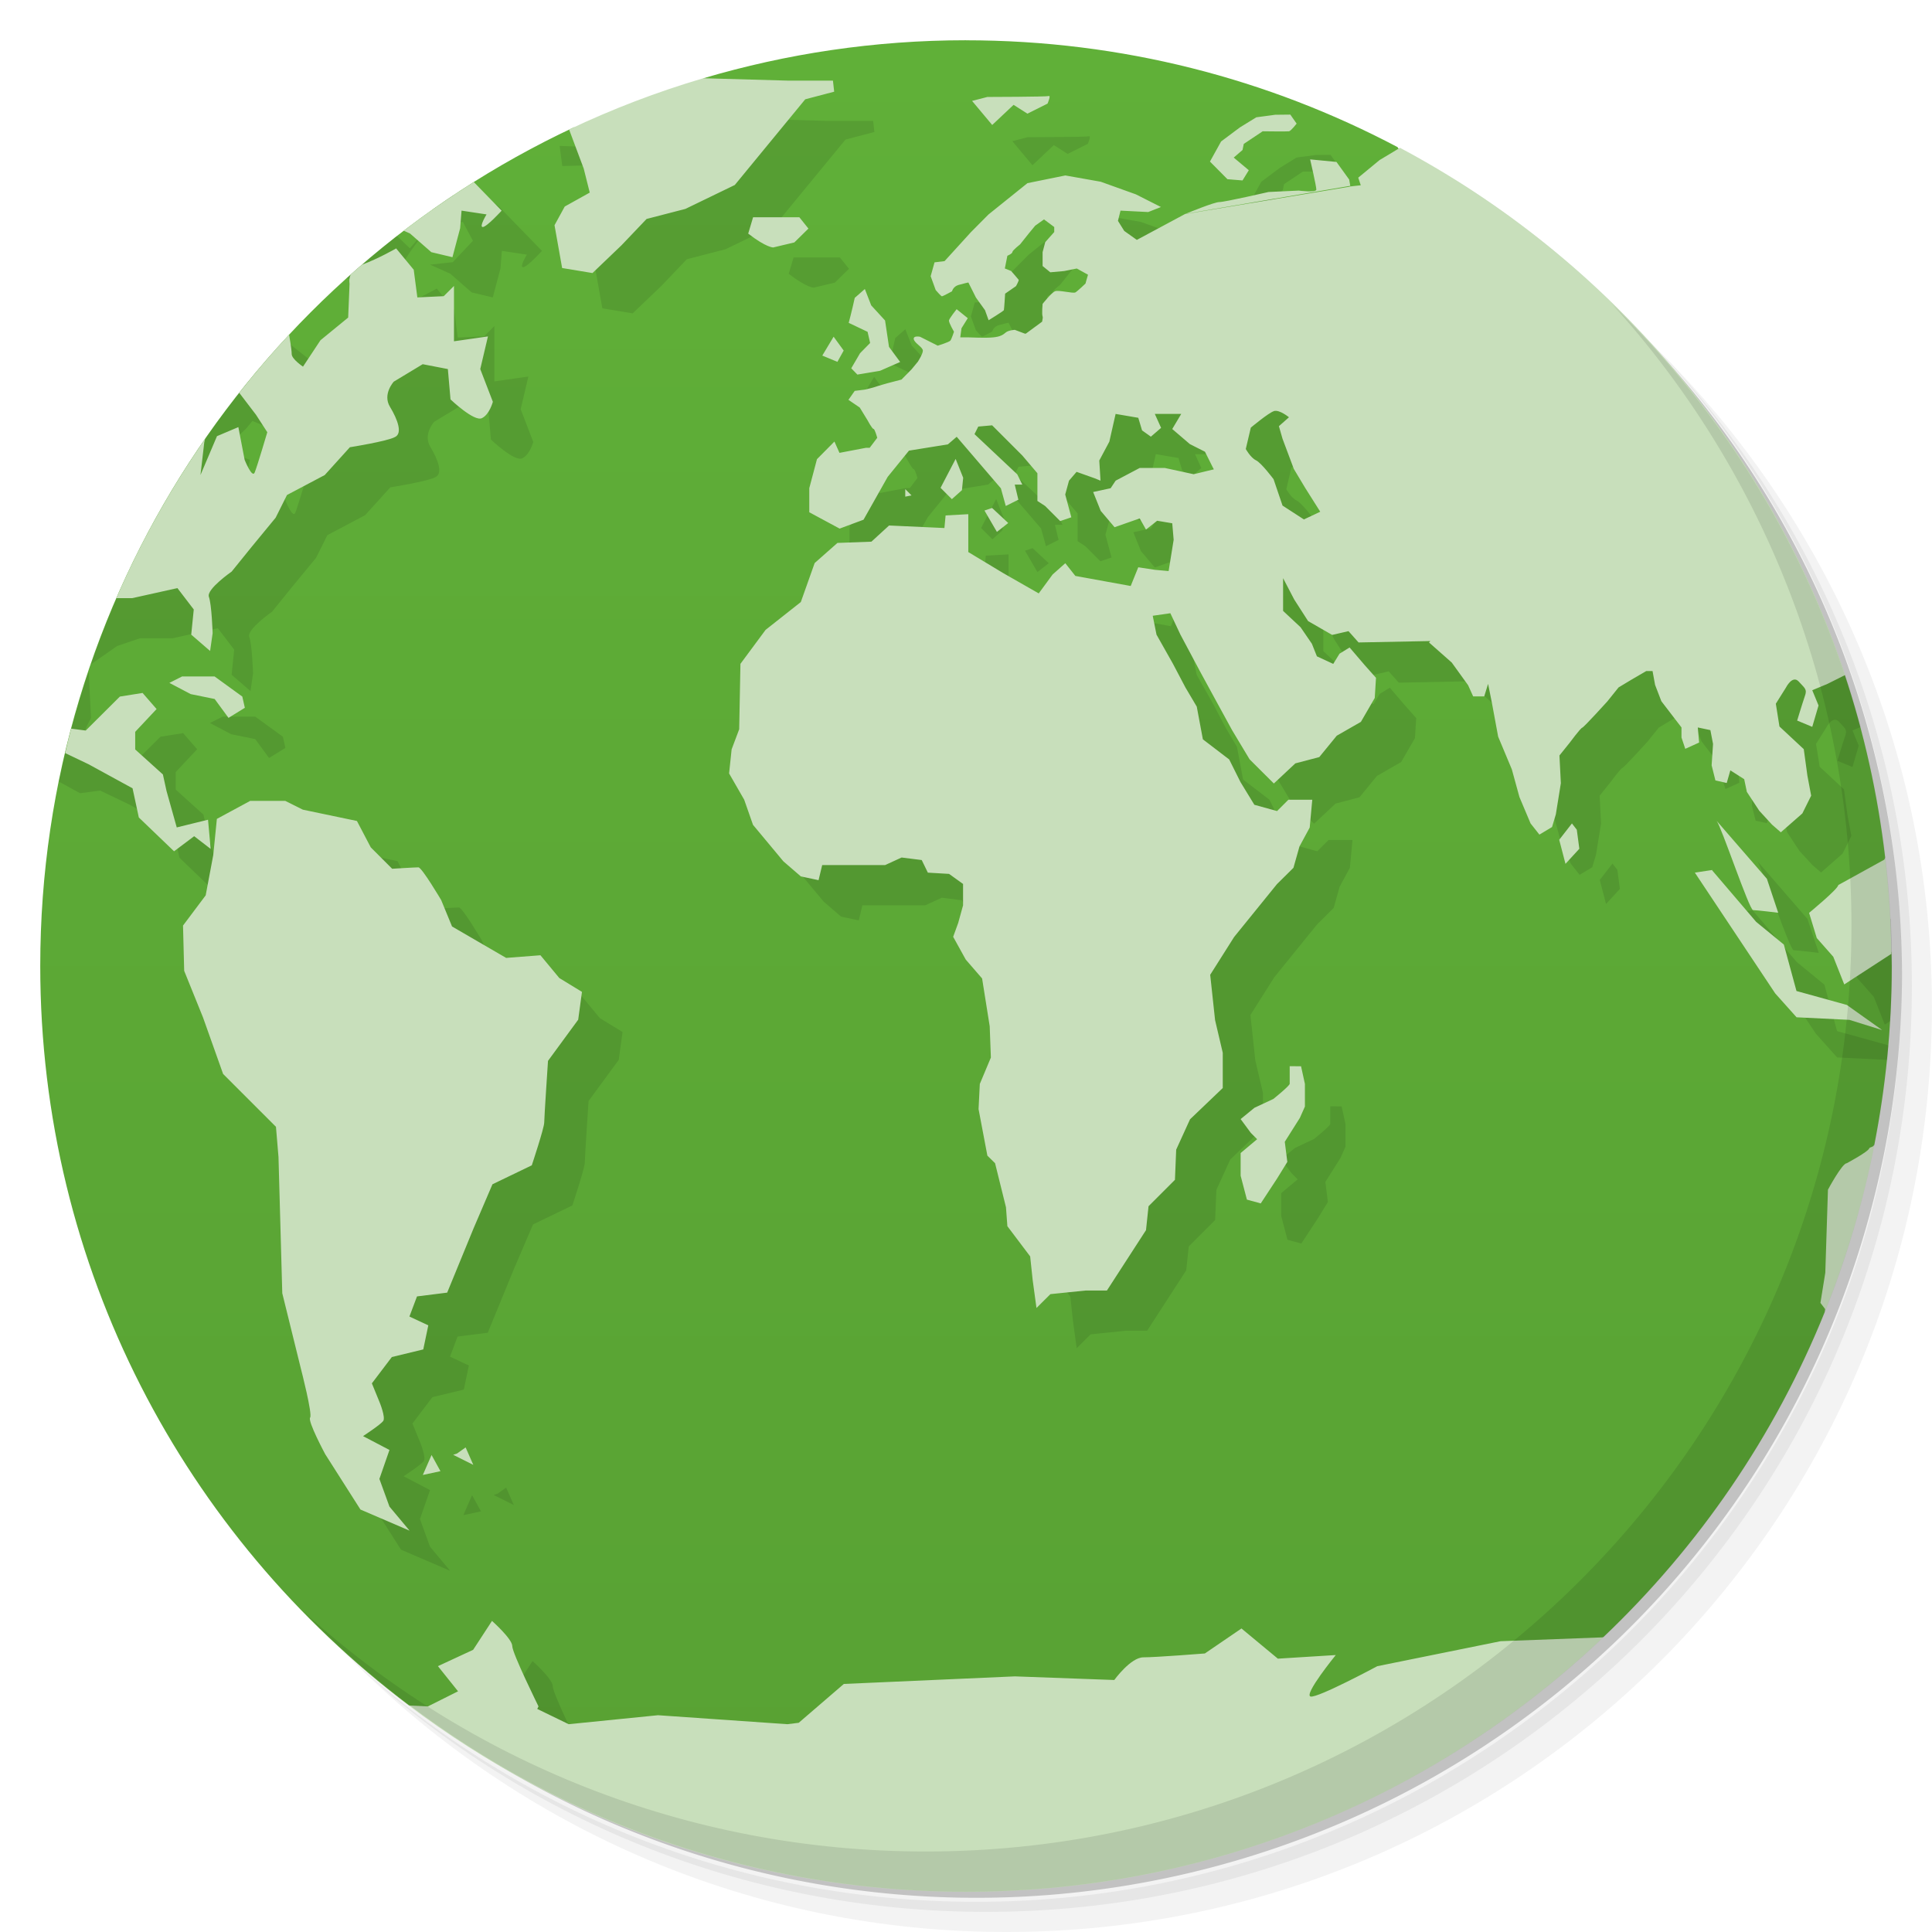 <svg viewBox="0 0 48 48" xmlns="http://www.w3.org/2000/svg">
 <defs>
  <linearGradient id="linearGradient3764" x1="1" x2="47" gradientTransform="matrix(0 -1 1 0 -1.5e-6 48)" gradientUnits="userSpaceOnUse">
   <stop style="stop-color:#58a133" offset="0"/>
   <stop style="stop-color:#60b038" offset="1"/>
  </linearGradient>
 </defs>
 <path d="m36.31 5c5.859 4.062 9.688 10.831 9.688 18.5 0 12.426-10.07 22.5-22.5 22.5-7.669 0-14.438-3.828-18.5-9.688 1.037 1.822 2.306 3.499 3.781 4.969 4.085 3.712 9.514 5.969 15.469 5.969 12.703 0 23-10.298 23-23 0-5.954-2.256-11.384-5.969-15.469-1.469-1.475-3.147-2.744-4.969-3.781zm4.969 3.781c3.854 4.113 6.219 9.637 6.219 15.719 0 12.703-10.297 23-23 23-6.081 0-11.606-2.364-15.719-6.219 4.16 4.144 9.883 6.719 16.219 6.719 12.703 0 23-10.298 23-23 0-6.335-2.575-12.06-6.719-16.219z" style="opacity:.05"/>
 <path d="m41.28 8.781c3.712 4.085 5.969 9.514 5.969 15.469 0 12.703-10.297 23-23 23-5.954 0-11.384-2.256-15.469-5.969 4.113 3.854 9.637 6.219 15.719 6.219 12.703 0 23-10.298 23-23 0-6.081-2.364-11.606-6.219-15.719z" style="opacity:.1"/>
 <path d="m31.25 2.375c8.615 3.154 14.75 11.417 14.75 21.13 0 12.426-10.07 22.5-22.5 22.5-9.708 0-17.971-6.135-21.12-14.75a23 23 0 0 0 44.875-7 23 23 0 0 0-16-21.875z" style="opacity:.2"/>
 <path d="m24 1c-2.27 0-4.462 0.334-6.533 0.947 1.534 1.053-1.25 2.02-3.205 1.215-7.833 3.667-13.262 11.617-13.262 20.838 0 7.505 3.595 14.169 9.156 18.367 5.844 2.633 21.844 2.633 29.684-1.699 2.366-2.249 4.253-4.995 5.494-8.07v-2e-3c0.234-1.595 0.667-3.594 1.23-4.15h2e-3c0.282-1.438 0.434-2.923 0.434-4.443 0-0.118-6e-3 -0.234-8e-3 -0.352h-2e-3c-0.992-0.649-0.556-1.182-0.154-2.348-0.185-1.577-0.527-3.105-1.014-4.568-1.826-0.738-7.823-7.734-11.1-13.08-3.203-1.692-6.85-2.654-10.725-2.654z" style="fill:url(#linearGradient3764)"/>
 <path d="m17.1 2.906-0.844 0.25-0.977 0.066-0.594 0.434-0.781-0.031 0.066 0.5 1.121-0.031 0.41 1.094 0.15 0.598-0.621 0.346-0.254 0.465 0.189 1.063 0.754 0.125 0.719-0.688 0.625-0.656 0.965-0.25 1.227-0.594 0.719-0.875 1.031-1.254 0.719-0.189-0.031-0.275h-1.121l-3.469-0.096zm9.957 0.48c-0.055 0.02-1.527 0.023-1.527 0.023l-0.379 0.098 0.5 0.598 0.531-0.5 0.344 0.219 0.5-0.25s0.09-0.211 0.031-0.187zm6 0.461-0.375 4e-3 -0.469 0.063-0.406 0.25-0.469 0.35-0.277 0.5 0.434 0.438 0.375 0.031 0.156-0.254-0.375-0.314 0.219-0.188 0.031-0.152 0.469-0.313s0.609 8e-3 0.656 0c0.051-0.012 0.188-0.191 0.188-0.191zm3.064 0.607-0.221 0.146-0.625 0.375-0.531 0.438 0.063 0.189-0.277 0.031v4e-3l-4.084 0.68 0.016-0.012-1.219 0.654-0.313-0.223-0.156-0.25 0.064-0.254 0.688 0.035 0.316-0.125-0.621-0.314-0.875-0.314-0.879-0.156-0.941 0.191-0.969 0.779-0.436 0.439-0.654 0.719-0.25 0.031-0.096 0.344 0.125 0.344s0.133 0.156 0.156 0.156c0.02 0 0.25-0.125 0.25-0.125s0.027-0.117 0.156-0.156c0.133-0.039 0.25-0.063 0.25-0.063l0.188 0.375 0.225 0.313 0.09 0.25s0.363-0.223 0.379-0.25c8e-3 -0.031 0.031-0.41 0.031-0.41l0.271-0.188s0.074-0.133 0.066-0.156c-0.012-0.02-0.188-0.219-0.188-0.219l-0.156-0.063 0.063-0.316s0.125-0.051 0.125-0.094c0-0.039 0.191-0.189 0.191-0.189l0.219-0.275 0.156-0.189 0.219-0.156 0.254 0.189v0.125l-0.223 0.25-0.066 0.25v0.344l0.191 0.156 0.344-0.031 0.314-0.063 0.279 0.154-0.064 0.221s-0.195 0.188-0.25 0.219c-0.059 0.031-0.41-0.063-0.5-0.031-0.09 0.031-0.314 0.316-0.314 0.316s-0.023 0.249 0 0.313c0.012 0.023-4e-3 0.071-0.012 0.129l-0.025 0.018-0.379 0.279h-0.025l-0.25-0.094s-0.158 8e-3 -0.225 0.066c-0.063 0.051-0.12 0.102-0.313 0.121-0.191 0.02-0.563 0-0.598 0h-0.219l0.031-0.227 0.156-0.25-0.277-0.223s-0.184 0.23-0.191 0.281c-4e-3 0.055 0.125 0.279 0.125 0.279s-0.059 0.182-0.09 0.221c-0.035 0.039-0.313 0.125-0.313 0.125l-0.439-0.221s-0.18-0.038-0.156 0.064c0.027 0.102 0.225 0.195 0.225 0.281 0 0.082-0.125 0.275-0.125 0.275l-0.156 0.189-0.25 0.254-0.344 0.09s-0.251 0.07-0.314 0.094c-0.066 0.023-0.254 0.066-0.254 0.066l-0.25 0.031-0.156 0.223 0.281 0.191 0.189 0.309s0.119 0.223 0.154 0.223c0.031 0 0.092 0.219 0.092 0.219l-0.189 0.25h-0.094l-0.656 0.125-0.125-0.281-0.434 0.438-0.191 0.721v0.598l0.754 0.406 0.594-0.221 0.6-1.064 0.529-0.652 0.967-0.156 0.219-0.188 1.098 1.281 0.121 0.438 0.313-0.156-0.09-0.375h0.188l-0.125-0.254-1.063-1 0.094-0.188 0.344-0.031 0.75 0.75 0.375 0.441v0.688l0.191 0.125 0.375 0.375 0.277-0.094-0.152-0.566 0.094-0.344 0.188-0.219 0.439 0.156 0.156 0.063-0.031-0.5 0.25-0.469 0.156-0.689 0.563 0.096 0.094 0.313 0.219 0.156 0.254-0.219-0.156-0.346h0.656l-0.223 0.375 0.438 0.375 0.375 0.189 0.219 0.438-0.5 0.121-0.719-0.156h-0.621l-0.598 0.316-0.125 0.188-0.434 0.094 0.188 0.469 0.344 0.406 0.625-0.219 0.156 0.277 0.277-0.219 0.375 0.063 0.035 0.41-0.125 0.777-0.344-0.031-0.41-0.063-0.188 0.465-1.375-0.25-0.25-0.316-0.316 0.281-0.344 0.469-0.875-0.5-0.875-0.527v-0.941l-0.564 0.031-0.029 0.313-1.375-0.063-0.439 0.402-0.844 0.031-0.566 0.5-0.344 0.969-0.875 0.691-0.625 0.844-0.031 1.625-0.188 0.5-0.063 0.598 0.375 0.652 0.219 0.625 0.754 0.906 0.434 0.375 0.441 0.094 0.09-0.375h1.563l0.41-0.188 0.5 0.063 0.152 0.313 0.527 0.031 0.348 0.25v0.531l-0.121 0.438-0.125 0.344 0.313 0.566 0.406 0.469 0.189 1.188 0.029 0.777-0.275 0.656-0.031 0.625 0.219 1.156 0.191 0.188 0.271 1.094 0.035 0.471 0.566 0.75 0.063 0.594 0.094 0.688 0.346-0.344 0.875-0.09h0.529l0.971-1.5 0.063-0.594 0.656-0.656 0.031-0.75 0.344-0.754 0.813-0.777v-0.875l-0.191-0.813-0.121-1.125 0.594-0.939 1.064-1.313 0.41-0.406 0.15-0.531 0.254-0.469 0.064-0.691h-0.594l-0.281 0.281-0.564-0.156-0.344-0.563-0.281-0.563-0.654-0.5-0.152-0.813-0.281-0.475-0.313-0.594-0.406-0.719-0.094-0.469 0.438-0.063 0.25 0.531 0.5 0.938 0.375 0.688 0.41 0.75 0.434 0.723 0.602 0.6 0.535-0.5 0.594-0.156 0.434-0.531 0.6-0.344 0.344-0.594 0.031-0.5-0.281-0.316-0.375-0.438-0.25 0.154-0.156 0.254-0.406-0.188-0.125-0.313-0.281-0.41-0.434-0.406v-0.813l0.277 0.531 0.344 0.535 0.598 0.344 0.406-0.094 0.25 0.281 1.785-0.035-0.035 0.035 0.566 0.5 0.406 0.563 0.125 0.277h0.275l0.096-0.311 0.094 0.467 0.156 0.844 0.34 0.813 0.189 0.688 0.277 0.656 0.219 0.277 0.314-0.188 0.094-0.314 0.125-0.775-0.035-0.689 0.254-0.316s0.265-0.359 0.313-0.375c0.043-0.012 0.621-0.65 0.621-0.65l0.281-0.35 0.313-0.188 0.375-0.219h0.156l0.063 0.344 0.156 0.406 0.5 0.652v0.25l0.094 0.281 0.344-0.156-0.033-0.375 0.313 0.066 0.066 0.344-0.035 0.531 0.094 0.375 0.281 0.064 0.09-0.314 0.344 0.219 0.066 0.316 0.309 0.469 0.316 0.344 0.219 0.191 0.535-0.469 0.219-0.441-0.094-0.5-0.09-0.656-0.604-0.563-0.09-0.566 0.25-0.398s0.16-0.32 0.316-0.156c0.148 0.168 0.223 0.188 0.152 0.375-0.063 0.184-0.188 0.598-0.188 0.598l0.375 0.156 0.156-0.531-0.156-0.379 0.203-0.084c-1.524-5.721-5.196-10.563-10.1-13.611m-5.66 1.852-4e-3 6e-3 4.09-0.695-0.027-0.156-0.316-0.438-0.654-0.063s0.154 0.664 0.154 0.75c0 0.082-0.438 0.025-0.438 0.025l-0.75 0.035s-1.086 0.25-1.219 0.25-0.762 0.262-0.813 0.281zm-19.2-1.459c-0.154 0.103-0.305 0.21-0.457 0.316l-0.029 0.072 0.156 0.344 0.563-0.064 0.25 0.469-0.5 0.531-0.563 0.063 0.5 0.223 0.531 0.465 0.525 0.125 0.191-0.719 0.035-0.438 0.621 0.094s-0.191 0.313-0.094 0.313c0.098 0 0.469-0.406 0.469-0.406l-1.066-1.098s-0.434-0.344-0.563-0.25c-0.129 0.09-0.469 0.063-0.469 0.063zm-0.65 0.824-0.434 0.5-0.32-0.307c-0.43 0.335-0.85 0.682-1.254 1.047 0.371 0.093 0.862 0.293 0.949 0.232 0.129-0.094 0.625-0.875 0.625-0.875zm9.1 0.727-0.121 0.406c0.449 0.348 0.621 0.344 0.621 0.344l0.525-0.125 0.35-0.344-0.225-0.281zm-8.867 0.773s-0.432 0.25-0.85 0.406c-0.414 0.156-0.309 0.469-0.309 0.469l-0.035 0.844-0.688 0.563-0.434 0.656s-0.281-0.188-0.281-0.313-0.063-0.469-0.063-0.469l-0.719-0.563s-0.22-0.17-0.398-0.328c-2.12 2.305-3.77 5.05-4.813 8.07l0.652-0.455 0.566-0.191h0.809l1.125-0.25 0.406 0.531-0.063 0.625 0.469 0.406 0.063-0.441s-0.023-0.719-0.094-0.906c-0.063-0.188 0.566-0.625 0.566-0.625l0.496-0.613 0.598-0.727 0.281-0.563 0.938-0.496 0.625-0.691s0.934-0.148 1.121-0.254c0.191-0.09 0.066-0.434-0.125-0.75-0.191-0.313 0.094-0.625 0.094-0.625l0.719-0.434 0.625 0.121 0.066 0.754s0.59 0.563 0.781 0.465c0.188-0.09 0.271-0.406 0.271-0.406l-0.313-0.813 0.191-0.811-0.844 0.121v-1.375l-0.254 0.254-0.656 0.031-0.09-0.688zm11.643 1.01-0.25 0.219c-0.066 0.305-0.15 0.621-0.15 0.621l0.469 0.223 0.063 0.277-0.25 0.254-0.219 0.375 0.152 0.156 0.563-0.094 0.5-0.219-0.277-0.375-0.098-0.656-0.344-0.375zm-0.775 1.184-0.281 0.469 0.375 0.156 0.156-0.281zm-15.445 1.092 6e-3 6e-3 0.656 0.277 0.434 0.566 0.281 0.434s-0.25 0.844-0.313 1-0.25-0.313-0.25-0.313l-0.156-0.814-0.531 0.225-0.41 0.965 0.094-0.811 0.125-0.564-0.654-0.25 0.563-0.531zm26.383 0.756c0.137-0.043 0.375 0.154 0.375 0.154l-0.25 0.221 0.09 0.313 0.281 0.75 0.281 0.469 0.375 0.594-0.406 0.191-0.531-0.344-0.223-0.656s-0.303-0.406-0.436-0.469c-0.137-0.066-0.254-0.281-0.254-0.281l0.125-0.531s0.431-0.359 0.564-0.406zm-7.906 1.188-0.375 0.719 0.281 0.281 0.25-0.223 0.031-0.309zm-1.252 0.75v0.188l0.156-0.031zm2.156 0.469-0.188 0.064 0.309 0.531 0.281-0.221zm-23.451 3.064c-0.299 0.89-0.549 1.803-0.738 2.738l0.523 0.287 0.5-0.066 0.719 0.344 1.094 0.598 0.156 0.725 0.875 0.84 0.5-0.375 0.41 0.316-0.066-0.725-0.777 0.191-0.254-0.906-0.09-0.41-0.688-0.621v-0.438l0.531-0.566-0.348-0.4-0.564 0.09-0.848 0.844-0.688-0.09s-0.313-0.531-0.379-0.656c-0.063-0.125 0.191-0.563 0.191-0.563zm3.322 1.121v4e-3l-0.309 0.156 0.531 0.279 0.594 0.121 0.344 0.469 0.406-0.25-0.063-0.279-0.689-0.5zm1.693 3.094-6e-3 4e-3 -0.816 0.441-0.09 0.9-0.188 1-0.563 0.75 0.029 1.125 0.467 1.156 0.5 1.406 1.313 1.313 0.063 0.75 0.094 3.385 0.469 1.9s0.285 1.103 0.223 1.189c-0.066 0.09 0.375 0.91 0.375 0.91l0.875 1.375 1.221 0.525-0.5-0.598-0.25-0.688 0.25-0.719-0.656-0.344s0.434-0.285 0.5-0.375-0.09-0.469-0.09-0.469l-0.191-0.467 0.496-0.654 0.781-0.189 0.125-0.598-0.469-0.219 0.188-0.5 0.75-0.094 0.656-1.598 0.469-1.094 0.977-0.471s0.309-0.928 0.309-1.064c0-0.129 0.094-1.531 0.094-1.531l0.75-1.023 0.094-0.691-0.563-0.344-0.469-0.566-0.852 0.066-1.344-0.781-0.27-0.656s-0.48-0.813-0.566-0.813-0.652 0.035-0.652 0.035l-0.531-0.531-0.344-0.656-1.344-0.281-0.438-0.219zm36.438 0.492c0.113 0.129 0.813 2.219 0.906 2.219 0.09 0 0.625 0.066 0.625 0.066l-0.281-0.844zm-3.594 0.066-0.316 0.406 0.156 0.598 0.344-0.375-0.063-0.473zm3.49 1.156-0.436 0.066 1.996 3 0.531 0.594 1.246 0.061c0.012-0.116 0.017-0.233 0.027-0.35l-0.025-0.018-1.25-0.346-0.314-1.154-0.688-0.564-1.094-1.281zm3.426 0.211-0.299 0.164c0 0.094-0.725 0.691-0.725 0.691l0.191 0.625 0.41 0.465 0.273 0.688 0.135-0.088c0.027-0.453 0.043-0.908 0.043-1.367 0-0.395-0.01-0.788-0.029-1.178zm-13.928 4.664v0.439c-0.02 0.066-0.406 0.375-0.406 0.375l-0.469 0.219-0.344 0.281 0.254 0.344 0.156 0.156-0.41 0.344v0.563l0.156 0.594 0.344 0.094 0.41-0.625 0.25-0.406-0.063-0.5 0.375-0.594 0.125-0.281v-0.563l-0.096-0.438zm-20.475 9.473-0.215 0.152-0.094 0.031 0.5 0.25zm-0.848 0.184 2e-3 4e-3 2e-3 -4e-3zm2e-3 4e-3 -0.217 0.496 0.438-0.094zm1.502 4.121-0.469 0.719-0.875 0.406 0.5 0.625 1.998 0.373s-0.652-1.32-0.652-1.5c0-0.176-0.5-0.621-0.5-0.621z" style="opacity:.1"/>
 <path d="m17.475 1.943c-1.152 0.34-2.267 0.767-3.336 1.275l0.363 0.969 0.15 0.598-0.621 0.346-0.254 0.465 0.189 1.063 0.754 0.125 0.719-0.688 0.625-0.656 0.965-0.25 1.227-0.594 0.719-0.875 1.031-1.254 0.719-0.189-0.031-0.275h-1.121l-2.098-0.059zm8.582 0.443c-0.055 0.02-1.527 0.023-1.527 0.023l-0.379 0.098 0.5 0.598 0.531-0.5 0.344 0.219 0.5-0.25s0.09-0.211 0.031-0.188zm6 0.461-0.375 4e-3 -0.469 0.063-0.406 0.25-0.469 0.35-0.277 0.5 0.434 0.438 0.375 0.031 0.156-0.254-0.375-0.314 0.219-0.188 0.031-0.152 0.469-0.313s0.609 8e-3 0.656 0c0.051-0.012 0.188-0.191 0.188-0.191l-0.156-0.223zm2.717 0.83-0.498 0.299-0.531 0.438 0.063 0.189-0.277 0.031v4e-3l-4.084 0.68 0.016-0.012-1.219 0.654-0.313-0.223-0.156-0.25 0.064-0.254 0.688 0.035 0.316-0.125-0.621-0.314-0.875-0.314-0.879-0.156-0.941 0.191-0.969 0.779-0.436 0.439-0.654 0.719-0.25 0.031-0.096 0.344 0.125 0.344s0.133 0.156 0.156 0.156c0.02 0 0.25-0.125 0.25-0.125s0.027-0.117 0.156-0.156c0.133-0.039 0.25-0.063 0.25-0.063l0.188 0.375 0.225 0.313 0.09 0.25s0.363-0.223 0.379-0.25c8e-3 -0.031 0.031-0.41 0.031-0.41l0.271-0.188s0.074-0.133 0.066-0.156c-0.012-0.02-0.188-0.219-0.188-0.219l-0.156-0.063 0.063-0.316s0.125-0.051 0.125-0.094c0-0.039 0.191-0.189 0.191-0.189l0.219-0.275 0.156-0.189 0.219-0.156 0.254 0.189v0.125l-0.223 0.25-0.066 0.25v0.344l0.191 0.156 0.344-0.031 0.314-0.063 0.279 0.154-0.064 0.221s-0.195 0.188-0.25 0.219c-0.059 0.031-0.41-0.063-0.5-0.031-0.09 0.031-0.314 0.316-0.314 0.316s-0.023 0.249 0 0.313c0.012 0.023-4e-3 0.071-0.012 0.129l-0.025 0.018-0.379 0.279h-0.025l-0.25-0.094s-0.158 8e-3 -0.225 0.066c-0.063 0.051-0.12 0.102-0.313 0.121-0.191 0.02-0.563 0-0.598 0h-0.219l0.031-0.227 0.156-0.25-0.277-0.223s-0.184 0.23-0.191 0.281c-4e-3 0.055 0.125 0.279 0.125 0.279s-0.059 0.182-0.09 0.221c-0.035 0.039-0.313 0.125-0.313 0.125l-0.439-0.221s-0.18-0.038-0.156 0.064c0.027 0.102 0.225 0.195 0.225 0.281 0 0.082-0.125 0.275-0.125 0.275l-0.156 0.189-0.25 0.254-0.344 0.09s-0.251 0.07-0.314 0.094c-0.066 0.023-0.254 0.066-0.254 0.066l-0.25 0.031-0.156 0.223 0.281 0.191 0.189 0.309s0.119 0.223 0.154 0.223c0.031 0 0.092 0.219 0.092 0.219l-0.189 0.25h-0.094l-0.656 0.125-0.125-0.281-0.434 0.438-0.191 0.721v0.598l0.754 0.406 0.594-0.221 0.6-1.064 0.529-0.652 0.967-0.156 0.219-0.188 1.098 1.281 0.121 0.438 0.313-0.156-0.09-0.375h0.188l-0.125-0.254-1.063-1 0.094-0.188 0.344-0.031 0.75 0.75 0.375 0.441v0.688l0.191 0.125 0.375 0.375 0.277-0.094-0.152-0.566 0.094-0.344 0.188-0.219 0.439 0.156 0.156 0.063-0.031-0.5 0.25-0.469 0.156-0.689 0.563 0.096 0.094 0.313 0.219 0.156 0.254-0.219-0.156-0.346h0.656l-0.223 0.375 0.438 0.375 0.375 0.189 0.219 0.438-0.5 0.121-0.719-0.156h-0.621l-0.598 0.316-0.125 0.188-0.434 0.094 0.188 0.469 0.344 0.406 0.625-0.219 0.156 0.277 0.277-0.219 0.375 0.063 0.035 0.41-0.125 0.777-0.344-0.031-0.41-0.063-0.188 0.465-1.375-0.25-0.25-0.316-0.316 0.281-0.344 0.469-0.875-0.5-0.875-0.527v-0.941l-0.564 0.031-0.029 0.313-1.375-0.063-0.439 0.402-0.844 0.031-0.566 0.5-0.344 0.969-0.875 0.691-0.625 0.844-0.031 1.625-0.188 0.5-0.063 0.598 0.375 0.652 0.219 0.625 0.754 0.906 0.434 0.375 0.441 0.094 0.09-0.375h1.563l0.41-0.188 0.5 0.063 0.152 0.313 0.527 0.031 0.348 0.25v0.531l-0.121 0.438-0.125 0.344 0.313 0.566 0.406 0.469 0.189 1.188 0.029 0.777-0.275 0.656-0.031 0.625 0.219 1.156 0.191 0.188 0.271 1.094 0.035 0.471 0.566 0.75 0.063 0.594 0.094 0.688 0.346-0.344 0.875-0.09h0.529l0.971-1.5 0.063-0.594 0.656-0.656 0.031-0.75 0.344-0.754 0.813-0.777v-0.875l-0.191-0.813-0.121-1.125 0.594-0.939 1.064-1.313 0.41-0.406 0.15-0.531 0.254-0.469 0.064-0.691h-0.594l-0.281 0.281-0.564-0.156-0.344-0.563-0.281-0.563-0.654-0.5-0.152-0.813-0.281-0.475-0.313-0.594-0.406-0.719-0.094-0.469 0.438-0.063 0.25 0.531 0.5 0.938 0.375 0.688 0.41 0.75 0.434 0.723 0.602 0.6 0.535-0.5 0.594-0.156 0.434-0.531 0.6-0.344 0.344-0.594 0.031-0.5-0.281-0.316-0.375-0.438-0.25 0.154-0.156 0.254-0.406-0.188-0.125-0.313-0.281-0.41-0.434-0.406v-0.813l0.277 0.531 0.344 0.535 0.598 0.344 0.406-0.094 0.25 0.281 1.785-0.035-0.035 0.035 0.566 0.5 0.406 0.563 0.125 0.277h0.275l0.096-0.311 0.094 0.467 0.156 0.844 0.34 0.813 0.189 0.688 0.277 0.656 0.219 0.277 0.314-0.188 0.094-0.314 0.125-0.775-0.035-0.689 0.254-0.316s0.265-0.359 0.313-0.375c0.043-0.012 0.621-0.65 0.621-0.65l0.281-0.35 0.313-0.188 0.375-0.219h0.156l0.063 0.344 0.156 0.406 0.5 0.652v0.25l0.094 0.281 0.344-0.156-0.033-0.375 0.313 0.066 0.066 0.344-0.035 0.531 0.094 0.375 0.281 0.064 0.09-0.314 0.344 0.219 0.066 0.316 0.309 0.469 0.316 0.344 0.219 0.191 0.535-0.469 0.219-0.441-0.094-0.5-0.09-0.656-0.604-0.563-0.09-0.566 0.25-0.398s0.16-0.32 0.316-0.156c0.148 0.168 0.223 0.188 0.152 0.375-0.063 0.184-0.188 0.598-0.188 0.598l0.375 0.156 0.156-0.531-0.156-0.379 0.375-0.156 0.441-0.221c-1.871-5.656-5.875-10.34-11.06-13.1zm-5.313 1.629-4e-3 6e-3 4.09-0.695-0.027-0.156-0.316-0.438-0.654-0.063s0.154 0.664 0.154 0.75c0 0.082-0.438 0.025-0.438 0.025l-0.75 0.035s-1.086 0.25-1.219 0.25-0.762 0.262-0.813 0.281l-0.023 4e-3zm-17.688-0.783c-0.6 0.377-1.182 0.78-1.742 1.209l0.154 0.068 0.531 0.465 0.525 0.125 0.191-0.719 0.035-0.438 0.621 0.094s-0.191 0.313-0.094 0.313c0.098 0 0.469-0.406 0.469-0.406l-0.691-0.711zm6.937 0.875-0.121 0.406c0.449 0.348 0.621 0.344 0.621 0.344l0.525-0.125 0.35-0.344-0.225-0.281h-1.15zm-8.867 0.773s-0.432 0.25-0.85 0.406c-2e-3 2e-3 -4e-3 2e-3 -6e-3 4e-3 -0.091 0.079-0.183 0.156-0.273 0.236-0.053 0.12-0.029 0.229-0.029 0.229l-0.035 0.844-0.688 0.563-0.434 0.656s-0.281-0.188-0.281-0.313-0.063-0.469-0.063-0.469l-8e-3 -6e-3c-0.43 0.462-0.841 0.942-1.232 1.438l0.416 0.545 0.281 0.434s-0.249 0.844-0.313 1c-0.063 0.156-0.25-0.313-0.25-0.313l-0.156-0.814-0.531 0.225-0.41 0.965 0.094-0.811 0.02-0.086c-0.858 1.237-1.6 2.56-2.205 3.957h0.393l1.125-0.25 0.406 0.531-0.063 0.625 0.469 0.406 0.063-0.441s-0.023-0.719-0.094-0.906c-0.063-0.188 0.566-0.625 0.566-0.625l0.496-0.613 0.598-0.727 0.281-0.563 0.938-0.496 0.625-0.691s0.934-0.148 1.121-0.254c0.191-0.09 0.066-0.434-0.125-0.75-0.191-0.313 0.094-0.625 0.094-0.625l0.719-0.434 0.625 0.121 0.066 0.754s0.59 0.563 0.781 0.465c0.188-0.09 0.271-0.406 0.271-0.406l-0.313-0.813 0.191-0.811-0.844 0.121v-1.375l-0.254 0.254-0.656 0.031-0.09-0.688-0.438-0.531zm11.643 1.01-0.25 0.219c-0.066 0.305-0.15 0.621-0.15 0.621l0.469 0.223 0.063 0.277-0.25 0.254-0.219 0.375 0.152 0.156 0.563-0.094 0.5-0.219-0.277-0.375-0.098-0.656-0.344-0.375-0.158-0.406zm-0.775 1.184-0.281 0.469 0.375 0.156 0.156-0.281-0.25-0.344zm10.938 1.848c0.137-0.043 0.375 0.154 0.375 0.154l-0.25 0.221 0.09 0.313 0.281 0.75 0.281 0.469 0.375 0.594-0.406 0.191-0.531-0.344-0.223-0.656s-0.303-0.406-0.436-0.469c-0.137-0.066-0.254-0.281-0.254-0.281l0.125-0.531s0.431-0.359 0.564-0.406l8e-3 -4e-3zm-7.906 1.188-0.375 0.719 0.281 0.281 0.25-0.223 0.031-0.309-0.188-0.469zm-1.252 0.75v0.188l0.156-0.031-0.156-0.156zm2.156 0.469-0.188 0.064 0.309 0.531 0.281-0.221-0.402-0.375zm-20.13 4.186v4e-3l-0.309 0.156 0.531 0.279 0.594 0.121 0.344 0.469 0.406-0.25-0.063-0.279-0.689-0.5h-0.814zm-0.975 0.41-0.564 0.09-0.848 0.844-0.363-0.047c-0.053 0.201-0.101 0.404-0.148 0.607l0.58 0.277 1.094 0.598 0.156 0.725 0.875 0.84 0.5-0.375 0.41 0.316-0.066-0.725-0.777 0.191-0.254-0.906-0.09-0.41-0.688-0.621v-0.438l0.531-0.566-0.348-0.4zm2.668 2.684-6e-3 4e-3 -0.816 0.441-0.09 0.9-0.188 1-0.563 0.75 0.029 1.125 0.467 1.156 0.5 1.406 1.313 1.313 0.063 0.75 0.094 3.385 0.469 1.9s0.285 1.103 0.223 1.189c-0.066 0.09 0.375 0.91 0.375 0.91l0.875 1.375 1.221 0.525-0.5-0.598-0.25-0.688 0.25-0.719-0.656-0.344s0.434-0.285 0.5-0.375-0.09-0.469-0.09-0.469l-0.191-0.467 0.496-0.654 0.781-0.189 0.125-0.598-0.469-0.219 0.188-0.5 0.75-0.094 0.656-1.598 0.469-1.094 0.977-0.471s0.309-0.928 0.309-1.064c0-0.129 0.094-1.531 0.094-1.531l0.75-1.023 0.094-0.691-0.563-0.344-0.469-0.566-0.852 0.066-1.344-0.781-0.27-0.656s-0.48-0.813-0.566-0.813-0.652 0.035-0.652 0.035l-0.531-0.531-0.344-0.656-1.344-0.281-0.438-0.219h-0.875zm36.438 0.492c0.113 0.129 0.813 2.219 0.906 2.219 0.09 0 0.625 0.066 0.625 0.066l-0.281-0.844-1.25-1.441zm-3.594 0.066-0.316 0.406 0.156 0.598 0.344-0.375-0.063-0.473-0.121-0.156zm7.787 0.885-1.17 0.646c0 0.094-0.725 0.691-0.725 0.691l0.191 0.625 0.41 0.465 0.273 0.688 1.17-0.76c-0.01-0.796-0.061-1.581-0.15-2.355zm-4.297 0.271-0.436 0.066 1.996 3 0.531 0.594 1.313 0.064 0.814 0.254-0.879-0.625-1.25-0.346-0.314-1.154-0.688-0.564-1.094-1.281 6e-3 -8e-3zm-10.502 4.875v0.439c-0.02 0.066-0.406 0.375-0.406 0.375l-0.469 0.219-0.344 0.281 0.254 0.344 0.156 0.156-0.41 0.344v0.563l0.156 0.594 0.344 0.094 0.41-0.625 0.25-0.406-0.063-0.5 0.375-0.594 0.125-0.281v-0.563l-0.096-0.438-0.283-2e-3zm14.52 1.986c-0.05 0.017-0.115 0.036-0.119 0.051-0.02 0.086-0.563 0.375-0.563 0.375-0.113 0-0.465 0.656-0.465 0.656l-0.066 2.063-0.121 0.75 0.129 0.168c0.52-1.3 0.928-2.658 1.205-4.063zm-34.994 7.486-0.215 0.152-0.094 0.031 0.5 0.25-0.191-0.434zm-0.848 0.184 2e-3 4e-3 2e-3 -4e-3h-4e-3zm2e-3 4e-3 -0.217 0.496 0.438-0.094-0.221-0.402zm1.502 4.121-0.469 0.719-0.875 0.406 0.5 0.625-0.75 0.375-0.473-0.023c3.851 2.907 8.645 4.631 13.842 4.631 6.137 0 11.708-2.408 15.832-6.324l-2.549 0.096-3.064 0.621s-1.477 0.793-1.656 0.754c-0.18-0.043 0.625-1.031 0.625-1.031l-1.439 0.09-0.904-0.75-0.91 0.621s-1.215 0.096-1.527 0.096c-0.316 0-0.723 0.563-0.723 0.563l-2.469-0.09-4.25 0.188-1.121 0.965-0.281 0.035-3.215-0.223-2.219 0.223-0.781-0.379 0.031-0.063s-0.652-1.32-0.652-1.5c0-0.176-0.5-0.621-0.5-0.621l-2e-3 -2e-3z" style="fill:#c8dfbb"/>
 <g transform="translate(1,1)"></g>
 <path d="m40.03 7.531c3.712 4.084 5.969 9.514 5.969 15.469 0 12.703-10.297 23-23 23-5.954 0-11.384-2.256-15.469-5.969 4.178 4.291 10.01 6.969 16.469 6.969 12.703 0 23-10.298 23-23 0-6.462-2.677-12.291-6.969-16.469z" style="opacity:.1"/>
</svg>
